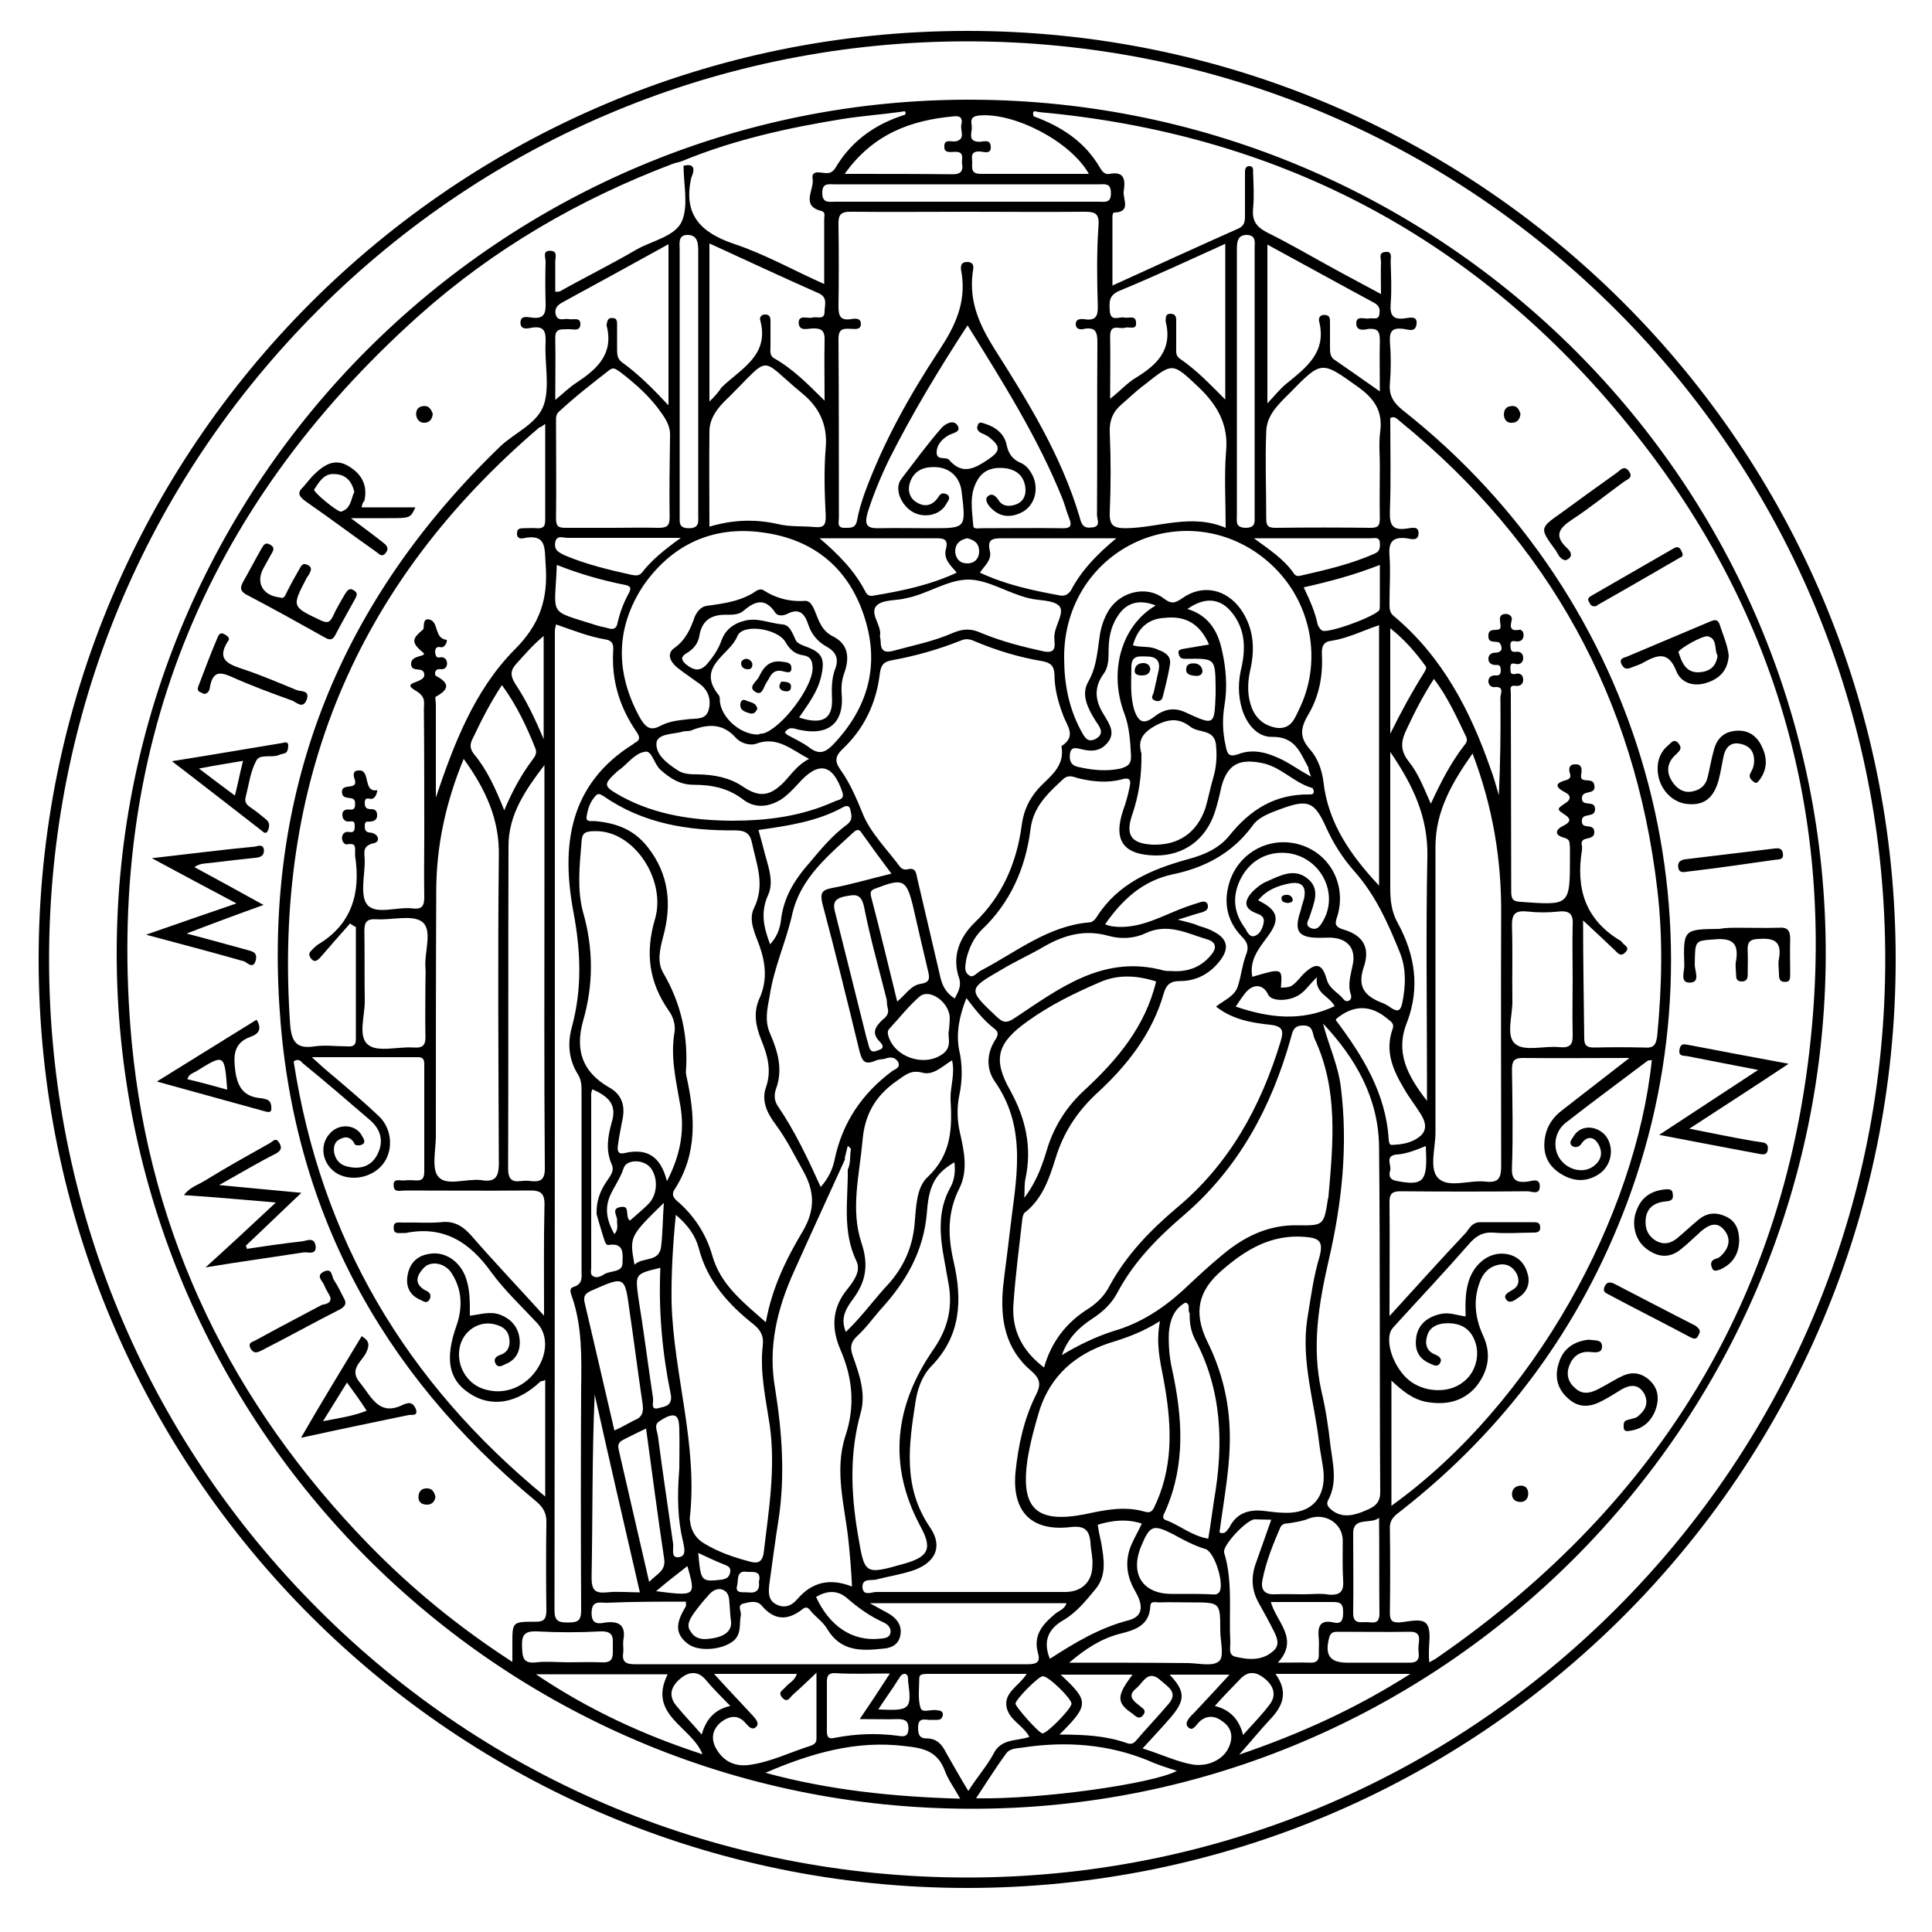 <svg xmlns="http://www.w3.org/2000/svg" viewBox="0 0 500 500"><path d="M250.3 8C117.6 8 10 115.6 10 248.3s107.6 240.3 240.3 240.3S490.6 381 490.6 248.3 383 8 250.3 8zm168 408.3c-44.8 44.8-104.6 69.6-168 69.6-63.4 0-123.2-24.6-168-69.5-44.8-44.8-69.6-104.6-69.6-168.1s24.8-123.2 69.6-168 104.6-69.6 168-69.6c63.5 0 123.2 24.8 168 69.6s69.6 104.6 69.6 168c0 63.4-24.8 123.2-69.6 168z"/><path d="M251.5 25.8c-121.7-.4-221.2 98.8-221.3 220.7-.1 122.1 98.8 221.5 221 221.6 121.6.3 221-99.2 221.3-221 .2-121.7-98.8-220.9-221-221.3zm1.8 4.1c9-.9 23.7 6.6 28.5 15.1h-28c-2.2 0-2.3-1.1-2.2-2.7.1-1.3-.8-3.2 2-3.1 1.1.1 3 .8 2.8-1.3-.1-2-1.9-1.2-3-1.2-3.1-.1-1.8-2.4-1.9-3.8 0-1.1-.8-2.7 1.8-3zm74.4 81.8c.1-4.3 3.2-7.1 6.1-10 8.3-8.5 8.2-8.3 17.6-1.6 4.2 3 6.5 6.2 5.8 11.6-.4 3-.1 5.9-.1 8.9 0 4.6-.1 9 0 13.6 0 1.9-.5 2.4-2.4 2.4-8.2-.1-16.4-.1-24.6 0-1.9 0-2.4-.5-2.4-2.4 0-7.6-.3-15.1 0-22.5zm26.6-26.6c2.3-.1 2.8.7 2.8 3-.1 4.2 0 8.5 0 13.2-4-2.8-7.8-5.5-11.6-8.1-1.3-.8-1.3-2-1.3-3.4v-6.3c0-1.1 0-2-1.5-2-1.2 0-1.5.9-1.3 1.7 2 8.1-3.5 12-8.6 16.2-1.6 1.3-3 3.1-4.8 5V63.3c9.4 5.1 18.6 10.2 27.7 15.1 1.2.7 1.5 1.6 1.3 2.7-.1 1.9-1.6 1.1-2.6 1.3-1.2.3-3.4-.9-3.4 1.3s2.3 1.6 3.3 1.4zm9.7 51.7c-3.6.5-4.4-.9-4.3-4.4.3-8.1.1-16.2.1-24.2 1.2-.7 1.9.4 2.6.9 38.5 31.4 60.7 71.6 66.5 121 1.5 12.5 1.2 25.2 0 37.8-.3 2.6-.9 3.4-3.5 3.2-4.3-.1-8.5-.1-12.8 0-1.6 0-2.6-.3-2.6-2.3-.1-10-.3-19.9-.3-30.6 3.2 3 5.8 5.4 8.3 7.8.8.8 1.5 1.7 2.7.4 1.1-1.2-.1-1.6-.7-2.3-.3-.3-.5-.7-.9-.8-8.8-5.4-11.3-13.3-9.7-23.2 0-.4.1-.8 0-1.2-.7-2.8 3.1-1.1 3.2-3.4.1-2.7-3.1-.7-3.2-2.8-.3-2.7 3.5-.7 3.4-3.4-.1-2.4-3.5-.3-3.4-2.8.1-2.3 3.8-.5 3.2-3.4-.4-2.2-3.9 0-3.4-2.7.3-1.5.1-2.7-1.6-2.6-1.5 0-1.7 1.2-1.3 2.4.3.8 0 1.3-.7 1.6-3.4.9-3.2 1.9-.3 3.4 1.3.7 1.2 1.8-.1 2.6-2.4 1.6-2.4 1.6 0 3.2 1.3.9 1.3 1.7-.4 2.6-2.6 1.2-2.4 2.6 0 3.2 1.7.5 1.3 1.3 1.5 2.4v2.6c0 12.7 0 12.5-12.8 11.6-1.9-.1-2.4-.7-2.4-2.6 0-17.1-.1-34.3-.1-51.4 0-.8-.5-2.2 1.2-1.9 1.1.1 2-.3 2-1.6s-.9-1.8-2-1.5c-1.3.3-1.3-.5-1.3-1.3s-.1-1.7 1.3-1.3c1.1.3 2-.3 2-1.5 0-1.3-.9-1.8-2-1.6-1.3.1-1.2-.7-1.3-1.5-.1-1.1.3-1.5 1.5-1.2 1.1.1 1.9-.4 1.9-1.7 0-.9-.7-1.5-1.2-1.3-2.3.4-2.3-.8-1.9-2.4.3-.9-.4-1.6-1.3-1.7-1.2-.1-1.9.5-1.7 1.7 0 .8.5 2-.3 2.3-1.2.3-2.8-.3-2.7 1.8 0 1.9 1.9 1.1 2.8 1.6.4.3 1.5 2.4-.8 2.6-1.1 0-2 .4-2 1.6 0 1.2.9 1.6 2 1.6 1.1-.1 1.1.5 1.2 1.2 0 .9-.1 1.6-1.3 1.5-1.1-.1-2 .5-1.9 1.7.1.9.9 1.5 1.8 1.3 2.4-.1 1.3 1.8 1.3 2.7.1 8.3 0 16.7-.4 25.3-.7-2.3-1.3-4.7-2.2-7-5.2-14.9-12.4-28.8-24.9-39.3-1.2-.9-1.2-2-1.2-3.4 0-4.2.3-8.2 0-12.4-.3-3.5.9-4.8 4.4-4.4.9.1 3 .9 3.1-1.1.2-2.3-2-1.5-3.1-1.4zm19.8 208.8c-2-4.4-2.6-9-.9-13.6.8-2.4 2.4-4.2 5-4.7 2-.4 3.6.5 4.6 2.3.9 1.9.5 3.4-1.2 4.3-1.2.7-2.3 1.3-1.5 2.4.9 1.3 2.3.1 3.2-.5 2.3-1.5 3.1-3.8 2.3-6.3-.8-2.8-2.7-4.6-5.7-5-3.8-.5-7.5 2-9.2 6.2-1.2 3.1-1.2 6.3-1.1 10-2.2-.3-4.2-1.1-6.2-.7-3.5.7-6.1 2.6-6.6 6.2-.4 3 .5 5.3 3.4 6.6.9.4 2 1.1 2.7.1.8-1.2-.1-1.9-1.3-2.4-2-.8-2.6-2.6-2-4.6.5-2.2 2.3-3.2 4.4-3.4 3.5-.3 6.5.8 7.9 4.3 1.6 3.8.3 8.6-3.1 11-3.5 2.7-9.2 2.6-13.2-.1-4-2.8-6.7-9.2-5.5-12.9.3-.9 1.1-1.6 1.7-2.3 6.3-6.9 12.7-13.7 18.8-20.7 1.8-2 3.5-3 6.2-2.8 3.4.3 6.9 0 10.2 0 1.1 0 2-.1 1.9-1.5-.1-1.2-.9-1.2-1.9-1.2h-13.6c-1.9 0-2.7 1.3-3.6 2.6-6.5 6.9-12.8 13.9-19.9 21.7 0-10.6.1-20.2 0-29.6 0-2.4 1.1-2.7 3-2.7 10.9.1 21.8.1 32.7 0 1.1 0 3.2 1.1 3.2-1.3 0-2.3-2.2-1.3-3.2-1.2-3.2.4-4.2-.7-4-3.9.3-8.3.1-16.7 0-25 0-2 .3-3.1 2.7-3.1 8.9.1 17.8 0 27.7 0-6.2 4.8-11.6 9-17 13.2-3 2.2-4.7 4.8-5 8.5-.3 3.8 1.3 6.6 4.6 8.5 3.1 1.8 6.2 1.9 9.3 0 3.5-2.2 4.3-6.9 2-10-2.3-2.8-6.5-3-8.3 0-.4.7-1.5 1.7-.4 2.6.7.4 1.6.4 2.3-.5 1.3-2 3.1-2.2 4.4-.1 1.3 2.2.9 4.3-1.3 5.9-2.6 1.8-6.3.9-8.3-1.6-2.3-2.8-1.9-7.4 1.3-9.8 6.9-5.4 14-10.6 21-15.9.3-.3.8-.1 1.2-.3-4.2 40.3-30.3 88.7-67.4 115.4v-32.4c2.8 2.6 5.4 4.8 9 5.5 5 .9 9.4 0 12.8-3.8 3.4-4.2 4.1-8.7 1.9-13.4zm-26.8 72c0 3-1.9 2.2-3.4 2.2-1.6 0-3.4.5-3.4-2.3.1-6.9 0-13.9 0-20.7 0-4.4 4.6-2.2 6.7-4 .1 8.3 0 16.6.1 24.8zm-4.5-26.3c-2.8 1.1-5.8 1.5-8.3-.9-.8-.7-.9-1.5-.4-2.3 2.4-4.6 1.1-9.4.5-14.1-.5-4.6-1.2-9.3-2.3-13.9-2.6-11.6-.7-22.8 1.9-34.1 3.4-14.7 5-29.6 3.1-44.7-.7-5.7-3.2-10.9-4.6-16.4 8.5 9 14.4 19.4 14.5 32 .3 29.8.1 59.5.3 89.3 0 3.4-2.3 4.1-4.7 5.1zm-11.2 32.8c.1 1.2 0 2.6 0 3.8.1 1.5-.3 2.4-2 2.4-2.7-.1-5.3 0-8.6 0 5.7-6.2-.4-10.5-1.8-15.7h16.3c1.9 0 2.4.7 2.4 2.6 0 1.9-.3 3.2-2.4 2.7-3.9-.9-4.2 1.4-3.9 4.2zm-22.9.5c-.4-7.5.7-15.3-1.6-22.8-.5-1.8 5.8-8.5 7.9-8.6 1.1 0 2.4.1 4.3.1-1.5 4.2-2.7 7.7-4 11.3-1.3 3.6-1.1 7.1.9 10.5 1.3 2.3 2.6 4.7 3.8 7.1.8 1.6 1.6 3.5-.1 5-2.8 2.6-6.3 2.4-9.7 1.6-2.2-.4-1.4-2.5-1.5-4.2zm-91.1 17.8c2-3.1 3.8-5.5 5.4-8.1.4-.7.9-1.2 1.6-1.1.8.3.7 1.1.7 1.8 1 7.4.6 7.8-7.7 7.4zm7.8 4.9c0 2.2-1.2 2.2-2.8 1.9-5.4-.7-10.8-.5-16 .5-1.7.4-2.3.1-2.3-1.6v-12.8c0-1.5.3-2.3 2-2.3 4.6.3 9 .1 14.3.1-2.7 4.2-5 7.7-7.8 11.8 3.8 0 6.9.1 10.1 0 1.7.1 2.5.5 2.5 2.4zm-70.7-16.6c-2.4 0-3.5-.5-3.1-3.1.1-.9-.1-2 0-3 .7-3.6-.7-5.2-4.6-4.7-1.6.3-3.6.7-3.6-2.4 0-3.4 2-2.7 3.9-2.7 6.7-.3 13.6-.3 20.5-.3 0 .7.1 1.1 0 1.2-2 3.4-3.5 6.7.5 9.7 2.8 2.2 9.2 1.6 12-.9 1.9-1.8 1.3-4.2 1.7-6.3.3-1.1-1.1-2.8.7-3.2 1.5-.4 3.5-.9 4.7.5 3.2 3.8 6.6 4 10.4 1.1.9-.8 1.5-.8 2.3.3 1.3 1.6 3.2 2.8 4.3 4.7 3.4 5.7 8.6 5.7 14.1 5.1 2-.1 4-.7 4.7-3 .7-2.6-.4-4.4-2.4-5.8-1.5-.9-3.1-1.7-5.4-3H276c-.5 1.7-2.2 2-3.2 3-3.1 2.6-5.4 5.4-4.2 9.8.7 2.3-.1 3-2.6 3H164.4zm-16.3-94.9c2.6 7.7 2.4 15.6 2.3 23.6-.1 19.1-.1 38.2 0 57.3 0 2.8-.9 3.2-3.4 3.2-2.4 0-3.5-.3-3.5-3.2.1-84.5.1-168.9.1-253.5 0-.3.1-.7.3-1.6 4.6 1.6 8.6 3.2 12.9 3.9 1.6.3 2 1.2 1.9 2.7-.5 7.8 1.6 14.8 6.1 21.3.8 1.2.9 2-.4 2.7-.1 0-.3.1-.4.3-16.8 10.4-18.8 26.4-15.6 43.5 1.9 10.1 2.3 19.8-.4 29.8-1.2 4.3-.8 8.5 1.6 12.3.9 1.5.9 3 .9 4.4v46.3c0 1.6.4 3.4-1.9 4.2-1.6.4-.8 1.8-.5 2.8zm-.8-253.2c-1.2-.3-3 .8-3.5-1.3-.4-2 1.1-2.7 2.4-3.4 8.8-4.8 17.6-9.6 26.8-14.7v41.7c-4-4.3-7.8-8.1-12.1-11.2-1.2-.9-1.2-2.2-1.2-3.4V84c0-.8 0-1.7-1.2-1.7-1.2-.1-1.3.7-1.5 1.6v.4c1.9 7.4-2.6 11.3-7.9 14.8-1.7 1.1-3.2 2.6-5.4 4.4 0-5.9.1-10.9 0-15.9-.1-2.8 1.6-2.3 3.4-2.4 1.1-.1 3 .7 3.1-1.2.1-2-1.8-1.2-2.9-1.4zm26 51.3c0 2.4-.9 2.7-3 2.7-4-.1-7.9 0-11.8 0h-12.2c-1.9 0-2.4-.5-2.4-2.4.1-8.5 0-17 0-25.4 0-.8 0-1.6.8-2.3 4.2-3.9 8.6-7.3 13.1-10.8 1.1-.8 1.7 0 2.6.5 4.2 3.2 8.1 6.7 11 11 1.2 1.7 2.2 3.6 2 5.9-.1 6.9-.2 13.9-.1 20.8zm-29.6 6.4c.4-1.9 2-1.1 3.2-1.1h29.3c-4.3 3.1-7.5 5.7-10 8.9-.7.9-1.5.9-2.6.7-5.9-1.3-11.8-2.7-17.5-5.1-1.3-.7-2.8-1.2-2.4-3.4zm34.6-3.6c-2.7 0-2.4-1.5-2.4-3.2V64.7c0-1.6-.5-3.9 2-3.9 2.6 0 2.8 2 2.8 4.2v68.4c0 1.5.4 3.3-2.4 3.3zm32-51.7c2.4-.1 3.2.7 3.1 3.1-.1 4.8 0 9.8 0 15.6-4.4-4.4-8.3-8.3-13.1-11-1.2-.7-.9-2-.9-3.1v-6.7c0-.9-.4-1.6-1.5-1.5-.9 0-1.3.8-1.2 1.3 2.6 9.3-5 12.7-10 17.6-.7 1.1-1.6 2.2-3.1 3.6V63c9.6 4.4 19 8.8 28.3 12.9 2.4 1.1 1.5 3.1 1.5 4.7 0 2.4-2 1.2-3.2 1.6-1.2.3-3.4-.8-3.5 1.2 0 2.5 2.3 1.6 3.6 1.6zm-21.8 17.9c11.4-11.3 7.7-10.5 19.1-1.1 4.4 3.6 6.6 8.1 6.1 14s-.3 11.8 0 17.8c0 2.3-.5 3-2.8 2.8-3.2-.3-6.5 0-9.7-.8-5.8-1.3-11.6-1.1-17.6.7 0-8.5-.1-16.4 0-24.4-.1-3.7 2.3-6.6 4.9-9zm95.6-23.8c.1 2.7-.5 4-3.5 3.5-.9-.1-2.2-.1-2.2 1.3 0 1.3 1.2 1.5 2.2 1.2 3-.5 3.4.9 3.4 3.5-.1 14.9 0 29.8-.1 44.7 0 1.1 1.1 3-1.3 3.2-2.2.3-2.7-.7-3.2-2.7-4.7-15.8-13.2-29.6-21.9-43.3-3.9-6.2-6.7-12.2-5.8-19.7.1-1.1.8-2.8-1.2-3-2.4-.1-1.8 1.9-1.6 3.1 1.1 7.5-1.7 13.5-5.8 19.7-7.7 11.7-14.5 23.8-19.4 37.2-.8 2.3-1.5 4.6-1.9 6.9-.4 2-1.6 1.9-3.1 1.9-2.2.1-1.6-1.5-1.6-2.6 0-15.5 0-30.8-.1-46.3 0-2.6 1.2-2.7 3.1-2.6 1.1 0 2.6.4 2.7-1.2 0-1.7-1.5-1.5-2.6-1.3-2.8.4-3.2-.9-3.2-3.4.1-7 .1-13.9 0-20.9-.1-2.7.5-3.6 3.5-3.5 10.1.1 20.2 0 30.4 0 10 0 19.8.1 29.8 0 2.6 0 3.8.4 3.6 3.4-.5 7-.4 13.9-.2 20.9zm1.6 105.9c-2.3-3.6-2.7-7-.1-10.6 1.2-1.6 1.3-3.6 1.3-5.7 0-3.1.4-6.2 2.2-9 2.3-3.8 5.7-4.7 10-3-8.8 5.1-12.3 17-8.1 28 1.3 3.5 1.5 7.1 1.7 10.8.1 2.2-.7 2.8-2.7 3.4-3.8.8-7.3.4-10.9-.4-2-.4-2.4-1.7-2.2-3.4.3-2 1.6-1.5 3-1.2 2.7.7 5.1.5 6.9-1.9 1.9-2.5.2-4.8-1.1-7zm35.8-1.3c1.2 3.8 4 7.1 7.7 7 6.1-.1 7.3 4.2 9.4 7.9 0 .4.1.8.7 2.4-3.1-1.7-5-3.1-7.1-4.2-3.8-1.9-7.7-3.2-11.8-1.6-2.3.8-2.8 0-3.2-2.2-.8-3.5-.9-6.9-.3-10.5.8-4.7.4-9.7-.7-14.4-1.1-5-3.6-8.9-8.9-10.5 5-3.5 9.2-2.7 12.3 2 2.6 3.9 2.7 8.2 1.8 12.7-1 3.8-1.1 7.6.1 11.4zm20.6-14.3c-.1-2.3.5-3.4 2.7-3.6 4.2-.7 7.9-2.6 12.1-4v67.4c-7.4-7.9-13.2-16.2-14.4-26.9-.4-3.1-1.5-6.2-3.6-8.5-2.7-3.1-2.3-5.5-.3-8.9 2.8-4.7 3.8-10.1 3.5-15.5zm-1.1-7.8c-.7-3.4-2-6.2-3.6-9.6 6.7-1.5 13.1-3.2 19.7-5.8v10c0 .5 0 1.2-.1 1.6-.7 1.6-13.2 6.2-14.8 5.4-.6-.3-1-1.1-1.2-1.6zM295.4 195c-.9-3.1-.1-5.2 3.8-7.3 3.5-1.8 6.1-1.8 8.9.4 2.2 1.7 6.2.5 6.6 4.7.3 3 .1 5.9-.8 8.8-.7 2.4-1.2 5-1.9 7.4-2.2 6.6-7.1 9.8-13.7 9.6-5.5-.3-7.1-2.4-5.3-7.7 1.7-5 2.5-10 2.4-15.9zm17.5-28.2c-2.2.4-4.3.7-6.5 1.1-.8.1-1.8.3-1.3 1.5.3 1.1.9 1.1 2 1.1 7.4-.1 7.4-.1 7.5 7.4v1.7c-.3 8.2-.3 8.2-7.7 4.8-3.1-1.5-5.8-.8-8.2 1.1-2.6 2-4 1.5-5.1-1.6-1.2-3.8-.8-7.5-.8-11.3 0-3.2 2.2-2.7 4-2.7 2.2 0 3.5.9 3.1 3.4-.4 1.9-.9 3.9-1.3 5.8-.1.7-1.1 1.6.3 2.2.9.4 1.8 0 2-.9.7-2.8 1.5-5.8 1.9-8.6.3-1.9-1.2-3-3-3.6-2.3-1.2-4.4-.5-6.6-1.2 1.2-4.4 3.9-6.9 8.3-7.1 5.5-.6 9.1 1.7 11.4 6.9zM279 201.4c3.8.9 7.5 1.3 11.3.3 2.4-.7 2.4.5 2 2.2-.4 1.9-.9 3.8-1.6 5.7-2.7 7.9 0 11.7 8.5 11.8 7.1 0 12.8-4 15.2-11.2.7-2.2 1.2-4.3 1.7-6.6 1.5-5.5 4.3-7.3 10.1-6.2 5.1.8 8.5 5.1 13.3 6.5.3 0 .5.7.5.9 0 .8-.5.8-1.2.8-8.8-.1-15.2 3.9-20.6 10.6-2.7 3.4-6.7 5.1-10.9 6.2-9.3 2.6-17.9 6.2-23.4 14.8-.4.7-1.2 1.5-1.9 1.5-10.8.9-19 7.7-28 12.4-1.1.5-2.2 2.2-3.2 1.3-1.5-.9-.9-2.8-.7-4.3.7-2.8 1.9-5.4 3.9-7.4 7.5-7.1 11.4-16 12.7-26.1.7-5.9 4.6-9.4 8.6-13.1 1.2-1 2.5-.5 3.7-.1zm-17.5 80.9c-4.7-8.2-3.4-12.4 4.3-17.9 5.8-4.2 12.1-7.3 18.6-10.1 4.8-2.2 9.8-1.9 14.8-.3-2.8 11.7-10.1 20.3-18.4 28-4.6 4.2-7.7 9-9.6 14.7-1.3 4.3-2.6 8.6-6.1 13.3.1-2.4 0-3.8.3-5 1.7-8 .1-15.4-3.9-22.7zm5.5 72.6c2 1.8 2.6 3.2 1.1 6.1-3.1 6.2-4.6 13.1-5.3 20.1-.9 10.2 4.2 15.3 14.3 14.1 3.5-.4 4.8.7 5.1 3.9.1 2.2.7 4.2.5 6.3-.1 4-2.8 6.6-7 6.6h-48.9c-1.2 0-3.5 1.2-3.6-1.3 0-2.3 2.2-1.6 3.5-1.9 3.1-.8 6.3-1.3 9.4-2.3 5.8-1.9 8.1-6.1 4.6-11.2-7.1-10.4-5.5-21.3-3.8-32.3.5-3.4 1.6-6.7 4-9.3 7.8-7.9 8.2-17.2 5.9-27.2-1.5-6.5-1.7-12.7 1.5-19 2.3-4.6 1.2-9.7.1-14.5-.7-3.2-.8-6.5-.1-9.7.8-3.9.8-7.8-.1-11.7-.8-4.4.1-8.7 1.9-13.3 2.3 3 4.4 5.7 7.1 7.8 1.1.8 1.3 1.5.5 2.8-2.3 3.5-2.6 7.5-.3 10.9 8.8 12.5 5.4 26 3.9 39.3-.5 4.6-1.2 9.3-1.7 13.9-.8 8.4.5 16.1 7.4 21.9zm82.6-97.5c.5 1.6-1.2 2.2-1.9 1.2-1.3-1.7-3.6-2.6-4.3-5-1.2-4.3-2.8-4.7-6.1-1.5-3 3.4-3 3.4-5.8 3.5.4-5.1.4-5.1-7.4-2.8-.8-4.2 1.5-7.1 3.8-10.2 3.5-4.6 3-7-2.3-9.6 2.2-2.7 5.1-3.8 8.3-4.4 3.1-.5 4.2.9 3.6 3.9-.3 1.1-.7 2.2-.9 3.2-1.9 5.5-.5 7.1 5.4 7 .9 0 2-.1 3 0 4 .4 5.9 3 5.1 6.9-.5 2.6-1.4 5.2-.5 7.8zm-7.1-19.2c-.7 1.2-1.5 2.7-3.2 2-1.9-.8-.5-2.2-.3-3.2 1.1-3.4 2.8-7-.7-9.7-3.4-2.7-7-.7-10.4.8-1.3.5-2.7 1.6-3.8 2.7-2 2.2-2.4 4.2.9 5.5 1.3.5 2.4.9 2 2.7-.3 1.3-.9 2.6-2 3.1-1.5.8-2.2-.9-2.8-1.9-2.8-3.8-3.4-7.9-1.3-12.4 2.2-4.6 6.2-7.1 10.9-7.1 9.1 0 15 9.7 10.7 17.5zm-14.3 19.2c.9 2 6.2 1.8 8.8-.5 1.1-.9 2-2.2 3.8-4-.5 4.3 3.2 4.8 4.6 7.5-8.5 4-16.8 3.1-25.6.1.9-1.3 1.6-2.4 2.4-3.4 2-2.6 4.7-2.5 6 .3zm5.8 11.5c.5-1.9.7-3.5 3.2-3.5 2.7-.1 2.4 2 3 3.4 6.2 13.2 4.8 27.1 3.6 40.9 0 .1 0 .3-.1.4-1.1 7.1-1.1 7.1-8.1 7-7.5-.1-13.7 3-19.3 7.7-3.4 2.8-6.6 5.8-9.8 8.8-5.4 5-11.4 8.9-18.4 10.9-4.6 1.5-9 3.6-13.3 6.2 1.5-4.2 4.2-7 7.7-9.3 2.8-1.8 5.2-4 6.7-6.9 4.3-8.1 10.6-14.4 17.4-20.2 14.1-12.2 22.4-27.8 27.4-45.4zm-49 130.4c-.3-1.5-.7-3-.9-4.7 3.6-1.1 7.4-1.6 11.4-.3-.9 2-2 3.8-2.8 5.7-1.6 4-1.2 7.9 1.1 11.8 1.6 2.8 2.7 6.3-1.6 7.5-7.5 1.9-14 5.8-20.5 10-1.9-4.7-.3-7.8 3.5-10 3.4-2 5.8-5 8.2-7.9 3.1-3.6 2.3-7.9 1.6-12.1zm10.4.7c2.2-5.3 3.1-5.5 8.1-3 2.7 1.5 5.5 3 8.5 3.9 2.4.8 5 9.3 3.5 11.2-.7.8-1.6.5-2.3.5-2.4-.1-4.7-.1-7-.1h-3c-7.5 0-10.9-5.2-7.8-12.5zm18.8-11.8c-.5 3.2-.9 6.5-1.5 10-4.3-.7-7.4-3.5-11-4.8-1.3-.5-.4-1.6 0-2.6 5.2-12 4.3-24.2 1.6-36.6-.7-3.1-.9-6.1-.8-9.3.3-3.2 1.2-6.1 4.3-7.8 1.5.5.4 2 1.1 2.8-.1 2.3.3 4.6 1.3 6.6 7.1 13.3 7.5 27.3 5 41.7zM287 347.6c4.3-1.3 8.6-2.8 13.2-5.7-1.1 5.7 0 10.2.9 14.9 2 10.8 2.8 21.5-1.8 32-.7 1.3-.9 3.1-3.1 2.4-5.3-1.5-10.4-.4-15.5.7-12.5 2.4-16.6-1.5-14.8-14.1.7-4.4 1.9-8.8 3.2-13.1 3-8.9 9.3-14.2 17.9-17.1zm-93.5 64.5c-1.3-.1-3.4.4-2.7-1.9.3-1.3-.3-3.9 2.6-3.4 1.3.1 3.8-.5 3 2.6.3 2.2-.8 3-2.9 2.7zm.8-7.9c-4.2-1.1-8.1-2.4-11.8-4.6-2.2-1.2-3.6-3.2-3.9-5.8 0-.3-.1-.5-.1-.8 2.2-19-4.2-37.3-4.7-56-.1-7.1.3-14.5 1.1-22.6 3.2 2.7 5.1 5.5 5.9 8.5 2.2 8.6 7.7 14.7 14.3 19.9 1.8 1.5 2.6 3 2.3 5.4-.8 7 .8 13.9 1.8 20.6 1.6 11.3-.3 22.3-1.6 33.4-.5 2.2-1.6 2.4-3.3 2zm-34.2-29.1c-.4-1.9.7-2.2 1.8-2.8 1.6-.8 3.2-1.6 5.3-2.6 1.6 11.6 3 22.6 4.7 33.8.4 3.1-1.9 3.8-3.9 5.9-2.8-12-5.3-23.1-7.9-34.3zm5.5 37c-3.1 0-5.8-.3-8.5 0-3.1.3-4-.5-4-3.9.3-15.8.1-31.4.8-47.3 3.8 17 7.7 33.9 11.7 51.2zm-7.3-110.8c.8 1.8-.4 3-1.2 4.3-1.9 2.7-2.8 5.4-2.7 8.6.5 2 1.2 4 1.8 6.1.3.8.5 2 1.3 1.9 4.3-.7 3.6 2.7 3.6 4.7 0 2.4-3 1.9-4.6 2.8-.8.5-1.8 1.1-2.8.7-1.1-.5-.7-1.5-.7-2.2v-45c0-.4.1-.8.3-1.3 4 1.8 6.5 3.8 5 8.6-1 3.6-1.6 7.2 0 10.8zm2.2 11.1c-2.4.4-.7 2.3-.8 3.4-.1 1.1.5 2.2-.7 3.6-1.9-3.4-2.6-6.5-1.1-10 1.1-2.4 2.7-4.6 3.5-7.1.8-2.4 5.4-2.3 7.1.1 1.9 2.7 1.6 6.9-.7 9.2-1.5 1.5-3.1 2.8-4.8 4.3-1.4-1.2.3-4.1-2.5-3.5zm11.3-1.1c-.3 4.4-.3 7.9-.7 11.3-.5 4.2-4.7 2.6-6.9 4.7-1.3-7.3-1.3-7.3 7.6-16zm-.9 16.8c-.5 11.2.5 22.1 2.7 32.8.5 3-1.6 3.1-3.1 3.5-2.3.7-1.3-1.6-1.5-2.6-1.3-8.6-2.4-17.4-3.8-26-.8-6.1-.9-6.1 5.7-7.7zm5.9 71c.3 1.5.9 3.6-1.1 3.9-2.2.3-1.3-2.2-1.5-3.5-1.3-9.2-2.7-18.4-3.9-27.6-.1-1.3-1.1-3 .1-3.9 1.1-.8 2.6-1.7 3.8-1.7 1.6.1 1.5 2.2 1.6 3.4.1 4.2 0 8.2 0 10.4-.6 7.5-.4 13.3 1 19zm1.1 6.2c2.2 7.8 2.2 7.8-8.1 6.5 2.8-2.4 5.4-4.4 8.1-6.5zm1.6 12.3c1.2-1.7 2.6-3.4 3.9-4.8.9-1.1 2.3-2 3.8-1.3s1.5 2.2 1.6 3.6c.1.9.1 1.9.3 3.9.7 3.2-1.8 4.7-5.5 5.1-2 .3-3.8-.1-4.8-1.8-1.3-1.6-.3-3.2.7-4.7zm1.2-15.7c2.4 1.1 4.6 2.2 7 3.1.9.4 1.6.8 1.2 2.2-.4 1.1-.8 1.3-2 1.6-5.5.6-5.5.6-6.2-6.9zm-3.1-123.6c0-.3-.1-.5-.1-.8.7-9.2-1.2-17.8-5.9-25.8-1.6-2.8-.8-6.1 0-9.2 2.3-8.3 1.6-16.2-4-23.3-3.6-4.6-8.2-6.2-13.6-6.7-.8-.1-2.4.4-2.2-1.1.3-2 .9-3.9 2.3-5.4.8-.9 1.3-.4 2.2.1 10.2 7.1 21.9 8.9 33.9 8.8 2.6 0 3.9.7 4.4 3.2 1.2 5.7 3.5 10.9.5 17-1.5 3.1.4 6.7 1.5 9.8 1.6 4.6 2 9-.1 13.6-1.6 3.6-.9 7.1.5 10.6 1.6 3.9 2.8 7.9 1.2 12.4-1.2 3.5.4 6.7 2.6 9.6 2.8 3.8 4.8 7.9 7.1 12 3 5.4 3 10 0 15.3-4.2 7-8.1 14.7-9.7 23.8-6.1-5.4-11.8-9.8-13.9-17.4-1.5-5.2-4.4-9.8-8.5-13.5-1.1-.9-2.3-1.9-1.2-3.5 6-9.3 5.3-19.3 3-29.5zm37.7-98c.4 5.7-2.3 7.4-8.5 5.4 2.3-3.4 4.8-6.6 5.7-10.6 1.1-4.7.3-6.3-4.3-7.9-.9-.4-1.9-.7-2.3-1.6-.8-1.7-1.5-3.9-3.4-4-3.4-.3-6.6-1.9-10-.9-2.7.7-4.8 2.3-5.8 5.1-.8 2.2-2 4-3.5 5.8-1.9 2.3-3.6 2-5.7.3-1.3-1.2-1.3-1.9.1-2.8 1.9-1.1 3.1-2.6 3.4-4.6.7-4.2 3.4-5.5 7.1-5.4 1.5 0 3.2 0 4.4-1.1 2.8-2.4 5.5-3.4 8.1.5.7 1.1 2.2.8 3.1.4 3.2-1.7 4.6 0 5.5 2.8.8 2.4 2.4 4.4 4.8 5.7 2.7 1.5 3.1 3.5 2 6.1-.7 2.1-.8 4.4-.7 6.8zm-24.5-15.6c1.3-3.5 10.6-2 12.5 1.5 1.1 1.9 2.4 3.1 4.6 3.4 2 .3 2.4 1.6 2.4 3.4-.1 5-7.9 15.3-12.7 16.8-.7.1-1.2.1-1.3.3-4.6.1-9.6-4.3-10-8.6 0-.5 0-1.3-.3-1.6-6-7.4 2.9-10.4 4.8-15.2zm-.4 26.2c1.3 1.5 3.8 2.2 5.5 1.5 5.4-1.9 9 1.7 13.5 4-3 1.5-4.6 4-6.6 6.1-3.6 3.6-6.3 3.9-10.5 1.1-3.5-2.4-7.5-3.1-11.6-3.2-1.9 0-3.8 0-5.4-1.1-2.6-1.7-5.7-4-5.4-7.1.3-2.3 4.2-2.2 6.6-2.8.7-.3 1.5-.1 2.2-.3 4.3-1.7 8.2-2.1 11.7 1.8zm-19.5 8.3c2.6 2.3 5.1 3.9 8.6 3.9 4.6 0 8.9.8 12.8 3.8 3.1 2.4 6.7 2 10-.1 1.6-1.1 3-2.6 4.3-4 5.2-5.9 8.9-5.2 11.4 2.2.7 2-1.2 2-2 2.4-8.6 3.9-17.5 5-26.7 5-10-.1-19.7-1.5-28.5-6.3-4.8-2.7-4.8-3-.9-6.6.3-.1.4-.4.7-.5 2-1.6 3.8-4 6.1-4.4 2-.7 2.4 2.9 4.2 4.6zm73.5 127c.4 2.3.8 4.4 1.2 6.7.9 6.1-.5 11.2-4 16.3-10 14.4-12 29.8-3.4 45.8 3.1 5.7 2.2 7.8-3.9 9.6-10.9 3.1-10.5 3-12.4-8.2-1.7-10.4-2-20.5.8-30.6 1.5-5.1-.3-10.1-2-14.9-.8-2.3-.5-3.6 1.2-5.2 2.2-2 3.9-4.4 5.9-6.7 6.7-7.3 11.3-15.2 12.1-25.4.5-7.5 2.7-10.2 7.1-12.8.3 2.4 0 4.7-1.1 6.6-3.3 6-2.7 12.4-1.5 18.8zm-4.3-21.6c-3 2.7-3 7.9-3.4 12.1-.5 5.9-2.7 10.9-6.5 15.3-3.8 4-7 8.6-11.3 12.7-1.5-3.6.1-6.1 1.7-8.3 3.5-4.6 4.3-9 2.3-14.9-2.8-8.5-.5-17.4.3-26.1.5-6.7 3.2-11.7 8.8-15.6 2.2-1.5 3.6-3 6.7-2.2 2.8.8 5.1-1.6 7.7-3.2.8 3.6-.5 6.9-.4 10 .4 7.4.4 14.2-5.9 20.2zm5.5-38c-.5 1.6.9 4-1.3 5.9-4.7 3.9-13.1 1.2-14.5-4.8-.1-.7 0-1.1.4-1.5 2.6-2.8 5-5.9 7.8-8.3 2.6-2.2 7.7 1.5 7.8 5.5 0 .8-.1 1.9-.2 3.2zm-17.9 3c.5.5 1.3 1.5.1 2-.9.3-2.2 1.2-2.8-.4-.3-.8-.4-1.6-.7-2.4-2.7-10.8-5.4-21.7-8.1-32.4-.7-2.4-.5-3.8 2.4-4.4 2.6-.5 4.2-.9 5 2.6 1.6 8.2 3.9 16.2 5.9 24.2 0 .7.1 1.6.3 2.4.3 1.3-.7 2.2-1.5 2.8-1.7 1.7-2.9 3.3-.6 5.6zm10.7-15c-2.6.3-3.9 2.7-6.2 4.6-2.3-9.3-4.4-18.2-6.7-26.9-.3-1.2-.4-1.9 1.2-2.4 7-2.7 7.9-2.3 9.6 4.7 1.3 5.7 2.6 11.3 3.9 16.8.4 1.7.5 2.8-1.8 3.2zm-23-24.8c-2.6.5-3.2 1.2-2.6 3.9 3.4 12.8 6.5 25.4 9.6 38.2.7 2.7 1.3 3.8 4.2 2.6.8-.4 1.7-.3 2.4-.5 1.3-.5 2.6-.5 3.4.8.8 1.5-.8 1.9-1.5 2.4-7.8 5.8-12.9 13.3-14.9 22.9-.5 2.4-1.5 4.7-3.6 7.1-3.4-7.5-6.7-14.5-11.2-21.1-.8-1.2-.9-2.8-.4-4.2 1.9-5.1.5-9.8-1.5-14.4-1.5-3.4-.7-6.5-.1-9.8 1.1-7.4 4.3-14.1 5.9-21.4 2.2-9.2 9.3-14.9 15.9-21 1.5-1.3 1.9.3 2.6 1.1 2.2 3.1 4.4 6.1 7.1 9.7-5.4 1.3-10.4 2.8-15.3 3.7zm3.8-16.4c-3.8 2.8-6.7 6.3-9.8 10-3.8 4.3-6.7 9-7.3 14.9-.3 2-.9 4-2.8 6.1-1.6-4.3-2.6-8.2-.5-12.8 1.7-3.8-.3-8.1-1.2-12-.4-1.5-.8-3-1.3-4.8 7.7-1.1 15.2-2.2 21.9-5.9.7-.4 1.5-.5 1.8.4.3 1.4.9 2.8-.8 4.1zM199.1 410c.8-5.7 1.5-11.2 2.4-16.8 1.7-11.3.9-22.6-.9-33.8-1.9-10.8.5-20.7 5-30.6 4.3-9.6 8.7-19.1 13.1-28.8 0-.1 0-.1-.1-.2.3-1.1.5-2.2.8-3.2h.1l.7.7v.2c-.3 1.6 0 3.5-.8 5.2.1 7.9-1.5 16 2.3 23.8 1.1 2.4-.7 5-2.3 7-4 4.8-4.4 10-1.9 15.8 3.1 7.1 3.9 14.5 1.3 22.3-3 9.2-.1 18.3.8 27.3.4 3.8.7 7.5.9 11.7-5.8-2.3-10.4-1.1-14.1 3.2-1.5 1.8-3.5 2.6-5.7 1.3-2-1.1-1.8-3.3-1.6-5.1zm20 3.5c3 2.6 5.9 4.7 9.4 6.3 1.2.5 2.3 1.5 1.9 3-.4 1.2-1.8 1.2-2.8 1.3-7 .7-12.9-3.2-16.4-10.8 2.6-1.6 5.4-1.9 7.9.2zm43.6-150.1c-2.2 1.5-3.1 1.3-4.8-.3-7.4-7-7.5-7.1 1.2-12.1 3.6-2.2 7.5-3.9 11.2-6.1 5.3-3 10.5-4.4 16.6-2.7 3.2.9 6.7.7 9.6-.7 5.8-2.7 10.8.1 15.9 1.6 2.4.7 2.6 2.3.9 4.2-2.7 3.2-6.2 4.3-10.2 4-.5 0-1.2 0-1.8-.1-15.6-4.3-27 4.5-38.6 12.2zm12-70.3c1.1 6.2-4.4 8.5-7.1 12.4-1.8 2.4-2.8 5.1-3.2 8.2-1.3 9.6-5 18.2-12.1 25-4 3.9-6.1 8.9-4 14.7.5 2-.4 3.4-1.2 5-2.6-1.6-3.4-3.8-3.9-6.2-1.9-8.3-3.9-16.6-5.8-24.8-.3-1.5-.4-3-2.6-2.4-.7.1-1.3 0-1.9-.7-3.4-4.6-7.7-8.8-9.7-13.9-1.6-3.9-3.2-7.7-5.7-11.2-1.3-1.9-1.6-3.2.4-5.2 5.7-5.3 8.9-12 9.8-19.7.3-2 .8-3 3-3.4 6.1-1.1 12.1-2.8 17.9-5.1 1.5-.7 2.7-.3 4 .3 5.5 2.3 11.2 4 17.1 5 2.2.4 3.1 1.2 3.2 3.5 0 3.5.9 7 2.2 10.4.9 2.7 3.7 5.5-.4 8.1zm-18.1-61.5c2.4 2.4 5.3 2.4 8.2.8 3-1.8 4-5.7 2.6-9-.7-1.5-1.6-2.8-3-3.5-2.3-.9-3.4-2.4-3.9-4.8-.5-2.7-2.8-4.6-5.5-5.4-.8-.3-1.8-.7-2 .5-.3.7 0 1.3.8 1.8.9.4 1.9.8 2.6 1.5 2.8 2.3 2.2 3.5-.8 5.5-3.6 2.4-6.6 3.9-10 0-.8-.9-3.2.3-3.2-1.9 0-1.9 1.3-3.4 3-4.4 1.1-.7 3.5-.8 2.4-2.6-1.1-1.7-3.2-.3-4 .5-3.8 4.3-7.1 8.9-10.5 13.3-2.2 2.8.3 7.5 3.5 8.9 3 1.3 6.7.3 8.1-2.4.4-.7 1.2-1.5.4-2.3-.7-.5-1.7-.7-2.3.3-1.5 2.4-3.5 3-5.8 1.6-1.8-1.1-2.3-3-1.8-4.8.8-2.8 2.8-4.2 5.7-4.3 4.3-.3 7.4 2.3 7.8 6.6 1.1 9.2 1.1 9.2-7.8 9.2-4.6 0-9-.1-13.6 0-3.2.1-3.8-.9-3-3.9 1.5-4.8 3.5-9.6 5.7-14.1 5.9-11.7 12.7-23 20.2-34.5 9.2 14.8 18.2 29.1 24.5 44.7.7 1.7 1.1 3.5 1.8 5.2.9 2.2.1 2.7-2 2.6-6.9-.1-13.6 0-20.5 0-.8 0-2.2.3-2.3-.5-.3-4-1.2-8.2 1.1-12 1.6-2.8 4.4-3.4 7.4-3 3 .5 4.8 2.3 5 5.4.1 1.9-.8 3.4-2.6 4-1.5.5-3.2.5-4.2-.9-.8-1.3-1.9-2.3-3-1.2-.9.7.1 2.3 1 3.1zm-6.3 7.7c1.7.4 3.1 1.2 3.1 3.4 0 1.9-1.2 3-2.8 3.1-1.9.1-3.2-.9-3.4-3 0-2.2 1.3-3.1 3.1-3.5zm.3 10.7c5.1 0 10.2 3.5 15.6 4.8 2.7.7 6.3.4 7.9 2 1.5 1.6-.9 4.8-1.2 7.4-.3 1.9 1.2 5.1-2.7 4.4-5.5-1.2-11-2.6-16.3-4.8-2.6-1.2-4.7-1.1-7.3 0-5 2.2-10.2 3.2-15.3 4.6-2.6.7-3.4-.1-3.4-2.6 0-.5-.3-1.1-.1-1.7.1-2.6-2.8-5.5-.9-7.4 1.6-1.6 5.1-1.2 7.7-1.9 5.5-1.1 10.7-4.8 16-4.8zm23.7 4.1c-7.1-1.3-14.1-2.8-20.7-5.9 1.1-1.7 3.1-3.2 2.6-5.5-.8-3.2.7-3.4 3.2-3.4h29.5c-4.8 4-9 8.2-11.8 13.6-.8 1-1.5 1.4-2.8 1.2zm-32.5-14.8c2 0 3.8-.1 3 2.8-.7 2.6 1.2 4.2 2.8 6.1-6.9 3.2-14 4.7-21.3 5.9-1.2.3-1.9 0-2.4-1.1-2.8-5.4-7.1-9.7-11.8-13.7h29.7zm-44.4-1.5c13.5 1.8 22.6 9.6 26.5 22.5 3.8 12.3.5 23.2-8.3 32.4-1.9 2-3.6 2.7-6.1.8-1.7-1.3-3.9-2.3-5.9-3.4 0 0-.1-.3-.5-.5 1.2-1.9 2.6-.9 3.9-.7 7.5 1.6 11.6-1.9 10.8-9.6-.1-1.9.1-3.6.8-5.4 1.3-3.9.9-7.3-3.2-9.3-2.2-1.1-3.2-3.1-4-5.2-.7-1.6-1.3-3.9-3-3.9-4 .3-7.7-.7-10.9-2.8-.4-.3-1.2-.1-1.6.1-3.9 2.8-8.6 3.4-13.1 4-1.5.3-2.4 1.5-3 2.8-1.1 3.2-2.4 6.1-5.4 8.2-2 1.5-.8 3.6.9 5 1.9 1.5 3.9 2.8 5.8 4.2 2.3 1.7 3 4.2 2.3 6.7-.7 2.6-3.1 2.2-5 2.4-2.6.3-5.1.5-7.4 1.7-2.7 1.5-3.9.4-5.3-1.9-6.5-11.7-6.5-23.4.9-34.5 7.4-10.5 17.9-15.4 30.8-13.6zm-37.6 23.5c-.3 1.6-1.3 1.6-2.4 1.3-.9-.3-1.9-.4-2.8-.7-13.1-4.2-11-2-10.5-15.7 5.8 2.3 11.7 4 17.8 5.2 1.3.3 1.5.8.9 2-1.4 2.5-2.4 5.2-3 7.9zm-8.9 102.9c2.7-9.3 2.7-18.7 0-28.1-1.6-5.9-.9-12.1-.4-18.2.1-2.2.8-2.8 3.4-2.8 10.2-.3 18.6 12.7 15.6 22.8-2.6 8.8-1.5 16.4 3.6 23.7 1.1 1.5 1.7 3.5 1.5 5.3-1.2 6.6.4 12.9 1.5 19.4 1.1 6.7-.1 12.8-3.5 19.4-1.6-6.5-5.2-8.6-10.9-7.3-2 .5-1.9-.9-1.8-1.9.3-2.2.7-4.2 1.1-6.3.9-3.8.1-6.9-3.4-8.8-6.9-4-8.8-9.6-6.7-17.2zm2.2 69.8c8.6-3.8 8.6-3.8 9.8 5.1 1.2 8.1 2.2 16.2 3.4 24.2.3 2.2-.1 3.5-2.2 4.3-1.6.8-3.2 1.8-5.1 2.6-2.6-11.2-5.1-22.1-7.7-33.1-.4-1.7.2-2.4 1.8-3.1zm116.8 99.8c1.5 0 7.4 5.8 7.4 7.1s-6.3 7.7-7.5 7.7c-.9 0-7-6.9-7-7.7.1-1.2 6.1-7.2 7.1-7.1zm4.6-.4h18.6c-4.2 5.5-4.2 7.3 0 10.1.8.7 1.8 1.7 2.8.3.9-1.3-.3-1.7-.9-2.3-1.7-1.3-3.4-2.6-.9-4.6 1.8-1.5 3-5 6.3-2 1.9 1.7 4.6 3.1 2 6.1-2.7 3.2-5.7 6.3-8.5 9.6-.7.8-1.5.8-2.3.5-5.4-1.9-11-2.2-17.4-2.2 7.7-7.7 7.7-8.6.3-15.5zm2.2-3.1c4-3.4 8.1-6.2 13.2-7.5 3.6-.9 7.5-2 7.8-7 0-1.6 1.3-1.1 2.2-1.1 2.8-.1 5.7 0 8.5 0 7.4 0 7.4 0 7.4 7.3 0 2.7 1.1 6.7-.3 7.9-1.6 1.5-5.4.5-8.2.5-10.3-.1-20.4-.1-30.6-.1zm38.9-33.7c1.2-9.2 3.1-18.3 2.6-27.6-.4-7.8-2.4-15.1-5.8-21.9-3.6-7.5-2.3-13.1 3.9-18.4 6.2-5.4 12.8-9.3 21.4-8.6 3.8.3 4.8 1.2 3.8 5.1-1.6 5.3-2.3 10.8-3.2 16.3-1.6 10.9 1.9 21.4 3.1 32 .3 2.4.8 4.7 1.1 7.1.7 7-3.1 11.2-10.1 10.9-1.9 0-3.6-.3-5.5-.5-3.9-.4-7 .7-8.8 4.4-.6.6-.9 1.8-2.5 1.2zm28.4 16.1c-2.2-.4-4.3-.1-6.5-.1-2.6 0-5.1-.1-7.7 0-2.8.1-3.5-1.5-3.1-3.6.9-4.7 2.7-9.2 4.6-13.6.5-1.2 1.5-1.1 2.4-1.2 1.6-.3 3.4-.5 5-1.2 4.2-1.6 8.8 1.2 8.8 5.7 0 3.4-.1 6.9.1 10.2.2 2.7-.5 4-3.6 3.8zm1.7-148.7c.1-.1.1-.3.1-.3 4.3-3.6 8.8-3.8 13.2-.1 1.1.9 2 1.3 1.3 3-1.9 5.7.3 10.5 3.1 15.2 1.3 2.3 3 4.4 4.4 6.7 1.1 1.8 1.6 3.8-.1 5.4-2.2 1.9-4.8 2.3-7.5 2.4-.7 0-.7-.8-.8-1.3-.7-12-6.7-21.7-13.7-31zm16.1-25c-1.6-2.8-2-5.7-2-8.9v-35.5c6.1 8.9 9.8 17.1 9.6 27.1-.4 19.4-.1 38.8-.1 58.2v5c-5.2-6.7-8.3-12.7-5.1-20.5 3.3-8.8 2-17.3-2.4-25.4zm26.7 62.5c0 3.1-.4 4.7-4 4.3-4.2-.5-9.6 1.8-12.3-.9-2.4-2.4-.7-7.8-.7-11.8v-74.3c.1-9 4.3-16.3 9.6-23.8 5.3 14 7.5 27.6 7.4 41.6-.1 21.5 0 43.2 0 64.9zm-9.4-108.8c-3.6 4.6-6.2 9.7-8.8 15.3-1.8-4-3.2-7.8-5.7-10.9-2.4-3-2-5.5-.5-8.5 2-4.3 4.2-8.6 7-12.9 3.5 4.6 5.8 9.7 8.2 14.7.5.9.4 1.6-.2 2.3zM368.6 174c-3.2 5.1-6.1 10.4-8.8 15.9v-27.3c3.8 3 6.5 6.2 9 9.6.6.6.1 1.2-.2 1.8zm-7.3 124.8c2.4-.1 5-1.1 7.7-2.2 0 1.1.1 2 .1 2.8.1 6.5-1.2 7.5-7.8 6.2-2-.4-1.8-1.8-1.5-2.8.3-1.3-1.4-3.6 1.5-4zm30.1-39.9c-.1-6.3.1-12.8-.1-19.1-.1-3.4.9-4.2 4-3.9 2.7.3 5.4.3 8.1 0 3.1-.3 3.8.9 3.6 3.8-.1 4.7 0 9.2 0 13.7 0 4.7-.1 9.3 0 14 .1 2.6-.3 3.9-3.4 3.6-3.9-.4-9 1.2-11.4-.8-2.6-2-.7-7.4-.8-11.3zm-29.2-12.6c1.8 4.3 1.6 8.9.7 13.3-.4 1.9-1.1 2.4-2.8 1.3-.9-.7-1.9-1.2-3-1.6-4-1.7-5.8-4-4.2-8.9 1.8-5.1-.1-8.3-5.1-9.8-2.8-.8-2.2-1.9-1.6-3.8 2.3-8.3-2.4-16.4-10.5-18.4s-16.2 3.1-17.9 11.4c-1.1 4.8.3 9.2 3.5 12.5 1.6 1.6 2 2.8 1.1 5-.9 2.4-1.2 5.3-2 7.8-.8 2.7-3.4 3.6-5.7 5.4 4.3 3.4 9.3 4.2 14 4.7 3.5.4 3.5 1.7 2.7 4.4-5.1 16.8-13.3 31.8-27.1 43.2-6.7 5.7-12.8 12-17.1 19.9-1.2 2.4-3.1 4.4-5.4 5.9-5.8 3.6-9.7 8.6-11.6 15.3-5.7-4.3-8.5-9.8-7.9-16.7.5-7.3 1.5-14.7 2.3-21.9.1-.7.4-1.5.9-1.7 4.4-3.6 6.1-8.8 7.7-13.9 2-6.5 5.4-11.8 10.5-16.6 7.8-7.1 14.5-15.5 17.5-26.1.7-2.3 1.8-3.1 4.2-3.1 4.3 0 7.9-2 10.5-5.5 2.3-3.1 1.7-5.5-1.8-7.3-1.2-.7-2.6-1.1-3.9-1.5-1.5-.7-2.8-.9-5.4-1.6 2.8-.8 4.6-1.5 6.3-1.9.9-.3 1.6-.7 1.5-1.7-.1-1.2-1.2-1.2-2-.9-2.3.7-4.6 1.5-6.7 2.4-5.2 2.2-10.4 4.7-16.3 3.8-.5-.1-1.1-.3-1.6-.5 4.4-6.3 9.6-11.2 17.4-12.9 8.2-1.7 15.3-5.3 20.6-12.4 1.7-2.6 5-3.6 7.9-4.7 6.7-2.4 8.3-1.6 11.2 4.7 1.9 4.3 4.4 8.2 7.5 11.7 5.4 6.1 8.6 13.3 11.6 20.7zm-7.4-107c.9 0 2.2-.4 2.3 1.1.1 1.2 0 2.3-1.2 2.8-6.2 2.8-12.8 4.3-19.4 5.8-1.1.3-1.6-.4-2-1.1-2.4-3.2-5.7-5.5-10-8.6h30.3zm-30.1-74.5v68.6c0 1.7.3 3.2-2.4 3.2-2.6-.1-2.2-1.6-2.2-3.1V64.7c0-2 .1-3.9 2.6-3.9 2.7.1 1.9 2.4 2 4zm6.1 83.1c9 9.7 11.2 24.1 5.3 35.9-1.1 2.3-2 4.8-5.4 4.6-3.2-.4-5.5-2.2-6.7-5.1-1.2-3.1-1.2-6.3-.5-9.6 1.3-5.5 1.1-10.9-2.3-15.9-3.8-5.4-10-6.7-15.2-3-1.9 1.3-2.8 1.6-4.8.1-4.3-3.4-11-1.9-14.1 2.8-1.2 1.9-2 4-2.4 6.3-.7 4.3-.8 8.5-3.1 12.5-1.9 3.4 0 6.9 1.9 10 .8 1.3 2.7 3.2.1 4.7-2.4 1.3-3.1-.9-4-2.4-3.1-5.9-4.2-12.1-4.2-18.6-.1-13.7 7.7-25.6 20.2-30.6 12.3-4.8 26-1.6 35.2 8.3zm-13.5-31c-.5 6.3-.1 12.7-.1 19.7-8.9-3.8-17.4 0-25.8.1-3.2 0-4.3-.7-4.2-4 .3-6.9.3-13.9 0-20.9-.1-3 .8-5.2 3-7.1 2-1.7 3.9-3.6 6.1-5.2 7.3-5.8 7.1-5.7 14 .8 4.7 4.5 7.7 9.6 7 16.6zm-.2-13.5c-4-4-7.5-7.7-11.8-10.6-1.1-.8-.9-1.9-.9-3.1v-6.9c0-.9-.3-1.6-1.5-1.6-.9 0-1.2.5-1.2 1.3 0 .3-.1.5 0 .8 1.8 7.3-2.4 11.2-7.8 14.5-2.2 1.3-4 3.4-6.6 5.4 0-5.8.1-11 0-16.2 0-3.4 2.4-1.7 3.9-2.2 1.1-.3 3 .7 2.8-1.3 0-2-1.9-1.1-3-1.3-1.3-.4-3.6 1.3-3.8-1.8-.1-2.2-.3-3.9 2.4-5.1 9.2-3.8 18-7.9 27.5-12.2v40.3zm-32.9-51.2h-68c-1.6 0-3.4.5-3.4-2.3 0-2.6 1.6-2.2 3.1-2.2h68.5c1.5 0 3.1-.4 3.1 2.2.1 2.8-1.7 2.3-3.3 2.3zm-35.4-20c-.4 1.5 1.3 3.9-1.6 4.4-1.1.1-3-.7-2.8 1.5 0 1.6 1.6 1.2 2.7 1.2 2.8-.1 1.6 2 1.9 3.2.3 1.7-.4 2.6-2.3 2.6-9-.1-18-.1-28.1-.1 7.4-10.4 17.2-13.9 28.3-14.9 1.6-.2 2.3.5 1.9 2.1zM132.6 425.4v4.7c-13.9-9-26.1-19-37.2-30.4-35.3-36.3-56.5-79.6-61.3-129.9-7-75 18.3-138 74.4-188.2 19.3-17.2 41.3-30 65.6-39.2.8-.3 1.6-.4 2.4-.7 13.3-5.5 27.3-8.6 41.5-10.9 5.1-.8 10.4-1.2 15.5-1.9.8-.3 1.1.1.7.8-7.4 2.3-13.5 6.5-17.6 13.1-.5.9-1.1 1.9-2.4 2-1.5.1-4.3-1.1-3.9 1.5.5 2.7-3.2 7 2.3 8.3 1.1.3.7 1.3.7 2.2v16.7c-8.1-3.6-15.5-7.8-23.4-10.4-8.8-3-13.1-7.7-11-17.1.5-1.1 1.6-4-2-3.1 0 4.8 1.3 10.2-.4 14.3-1.7 4-7.8 5.1-11.8 7.4-6.5 3.8-13.2 7.1-19.8 10.8-.3.1-.5.1-1.2.1v-7.9c0-.9.7-2.6-1.2-2.7-2.2-.1-1.3 1.7-1.3 2.8-.1 3.5-.1 7.1 0 10.6.1 2.7-.3 4.3-3.5 3.9-1.1-.1-3-.7-3 1.3s1.9 1.5 3 1.3c3.2-.5 3.6 1.1 3.5 3.8-.3 5.4 1.1 11.2-.4 16-1.6 5-7.5 7.3-11.3 10.9-41.2 39.7-60.8 87.9-57.2 144.8 3.2 52.2 26.1 94.8 66.4 128.2 1.9 1.6 2.8 3.1 2.7 5.7-.1 7.5-.1 15.1 0 22.5 0 2.4-.7 3.1-3.1 3-5.7 0-5.7.1-5.7 5.7zm8.2-84.9c-6.7-7.4-12.9-13.9-18.8-20.7-2.3-2.6-4.6-3.9-7.9-3.5-3.2.3-6.5 0-9.8.1-1.1 0-2.6-.4-2.4 1.5 0 1.5 1.3 1.2 2.3 1.2h.8c9.8-2 16.6 2.4 22.1 10.1 3.5 4.8 7.9 8.9 12 13.3 2.8 3.1 2.6 8.2-.5 12.4-3.4 4.6-8.9 6.3-13.9 4.4-4-1.5-6.5-5.9-5.8-10.2.7-4.7 5.3-7.7 9.7-6.2 1.7.5 3 1.6 3.2 3.5.3 1.9-.3 3.5-2.2 4.2-1.3.4-2 1.2-1.3 2.4.7 1.1 1.7.4 2.6 0 2.7-1.1 3.8-3.4 3.6-6.2-.3-3.2-2-5.4-5.2-6.6-2.6-.9-5 0-7.7.3 0-3.6.1-7.1-1.3-10.5-1.7-3.9-5.4-6.2-9.2-5.5-3.4.5-5.3 2.7-5.7 6.1-.3 2.6.8 4.7 3.4 5.8.7.3 1.6 1.1 2.3 0 .5-.8.4-1.7-.5-2.2-3.4-1.6-3.1-3.8-.9-6.1 1.9-2 5.7-1.2 7.3 1.6 2.7 4.3 2.7 8.9 1.1 13.5-3 8.5-2 13.9 3.4 17.4 5.7 3.8 12.4 2.6 18.4-3.1.5-.1.8-.1 1.2-.4v30.2c-36.3-29.8-58.1-67-65.1-112.6 1.3-.9 1.9 0 2.4.5 5.9 4.8 11.7 9.8 17.5 14.8 2.7 2.4 3.5 5.5 1.7 8.9-1.6 3-4.4 3.8-7.7 3-1.8-.4-3-1.6-3.4-3.5-.3-1.5.1-3 1.5-3.6 1.6-.9 3-.4 3.8 1.3.1.4 1.5.4 1.9.1 1.1-.5.4-1.5 0-2.2-1.5-3-5.9-3.4-8.3-.7-3 3.2-1.9 8.3 2 10.5 3.8 2 8.9.9 11.6-2.4 2.8-3.4 2.6-9-.8-12.4-3.8-3.6-7.8-7-11.8-10.4-1.6-1.3-3.2-2.7-5.7-5h27.6c1.5 0 1.5 1.1 1.5 2v27.6c0 1.6-.4 2.4-2.2 2.3-.9-.1-2-.1-3 0-1.1.1-3-.7-2.7 1.5.1 1.7 1.8 1.1 2.7 1.1 10.6 0 21.3.1 31.9 0 3.4-.1 4.6.5 4.4 4.3-.2 9.1-.1 18.1-.1 28.1zm-46.4-81.7c-.1-5.9 0-11.8-.1-17.8 0-2.3.5-3.2 3-3.1 4 .3 9.4-1.3 12 .7 2.7 2.2.5 7.7.8 11.7.1 1.3 0 2.8 0 4.4 0 4.4-.1 8.8 0 13.2.1 2.3-.4 3.4-3 3.2-4-.3-9.4 1.3-11.8-.7-2.8-2.1-.8-7.6-.9-11.6zm44.2-65c.4 1.1-.1 1.9-.7 2.7-3 4-5.3 8.2-7.4 13.2-2.2-5.5-4.4-10.4-7.8-14.5-1.2-1.5-1.1-2.7-.3-4.2 2.2-4.6 4.4-9 7.5-13.7 3.8 5.2 6.4 10.7 8.7 16.5zm-4.9-22.1c2.2-2.4 4.2-4.8 7-7.1v26.7c-2.4-5.7-4.6-10.2-7.4-14.4-1.3-2.1-1.2-3.5.4-5.2zm-4.6 49.9c-.3 26.5-.1 52.9 0 79.4 0 3.9-1.1 5-4.7 4.4-3.8-.4-8.8 1.6-10.9-.8-1.9-2-.7-7-.7-10.6 0-21.1 0-42.3.1-63.3 0-11.6 2.4-22.9 7.1-34.3 5.8 8 9.3 15.8 9.1 25.2zm7.7 84c-2.3-.3-5.4 1.6-5.3-3.4.1-27.7 0-55.5.1-83.3 0-8.1 4.4-14.5 9.3-20.9v31c0 24.4-.1 48.7.1 73.1.1 3.8-1.6 3.8-4.2 3.5zM133 168.3c-10.2 10.4-15.5 24.1-20.2 38.1v-7.5-7.7-8.9c0-.7-.3-1.9 0-2 3.5-1.9 3.6-3.5 0-5.4-.4-.3-.4-2 1.3-1.7.9.1 1.6-.5 1.6-1.5 0-1.1-.8-1.7-1.6-1.6-1.3.3-1.3-.4-1.5-1.3 0-.9.3-1.6 1.5-1.3h.4c.9-.3 1.3-1.7 1.1-1.9-3.4-.4-1.9-4.8-4.6-5.3-1.8-.3-1.1 2.3-1.5 2.6-2.6 2.2-3.4 3.2-.1 5.9 1.6 1.3-3.2.5-3 3.1.1 2.4 3.4.3 3.4 2.8 0 2.2-6.2 1.7-2.3 4 2.8 1.6 2.2 3.1 2.2 4.8.1 10.9.1 21.8.1 32.7 0 5.2-.1 10.5 0 15.8 0 2.3-.4 3.4-3 3.1-4-.5-9.4 1.7-11.7-.9-2-2.3-.7-7.5-.7-11.4 0-1.9-.9-3.9 2.4-4.6 1.7-.4 1.2-2.4-.8-2.7-1.3-.1-1.6-.5-1.6-1.8 0-1.5.8-.9 1.6-1.1.9-.1 1.6-.5 1.6-1.6s-.5-1.6-1.5-1.6c-1.2 0-1.7-.3-1.7-1.6 0-1.9 1.3-.8 2-1.1 1.1-.4 1.3-2.3 1.2-2.2-4 .7-1.3-6.1-5.4-5-.7.1-.8 1.2-.5 1.9 1.3 3.4-3.1 1.1-3.2 3.4-.1 2.8 3.4.7 3.4 3 0 1.1 0 1.9-1.6 1.7-.9-.1-1.7.3-1.7 1.3 0 1.2.7 1.9 1.7 1.8 1.1-.1 1.5-.1 1.5 1.1 0 1.2-.1 1.9-1.6 1.6-.8-.1-1.6.3-1.7 1.5 0 1.1.7 1.9 1.5 1.7 2.2-.4 1.9.9 1.9 2.2v.8c1.5 9.7-.9 17.8-9.7 23-.5.4-1.1.9-1.6 1.5-.8.7-.7 1.3 0 2.2.8.9 1.5.4 2.2-.3 2.6-3 5.1-5.9 7.8-8.9.5.3.9.7 1.5.9V269c0 1.6-.8 1.9-2.2 1.8-2.8 0-5.8-.4-8.5 0-4.6.7-5.9-1.1-6.3-5.5-4.4-62.5 16.8-114 64.5-154.7.1 0 .5-.1 1.5-.9v24.8c0 1.8-.5 2.3-2.2 2.2-1.1-.1-2.3 0-3.4 0-.9 0-1.7.1-1.7 1.3-.1 1.2.8 1.5 1.6 1.3 6.2-1.3 5.5 2.7 5.8 6.7.7 8.9-1.4 15.6-8.2 22.3zm2.1 257.7c-.1-3 .8-3.9 3.8-3.8 5.5.3 11 .3 16.6 0 3.5-.1 3.1 1.9 3.1 4 0 2.2.4 4.3-3.1 4-2.7-.1-5.7 0-8.5 0-2.7 0-5.4-.3-8.1 0-3.7.5-3.7-1.5-3.8-4.2zm3.6 7.3h34.1c-5.3 10.6 6.2 13.5 9 20.7-15.4-5-29.8-11.7-43.1-20.7zm42.9 15.6c-2.3-2.7-4.6-5-6.6-7.5-2.2-2.7-1.2-5.1 1.1-7 2.3-1.9 4.6-2 6.6.4 1.9 2.3 4 4.3 6.3 6.7-4.1.9-6.3 3.5-7.4 7.4zm3.5 3.2c-1.2-2.6-.5-4.8 1.6-6.5 2.2-1.6 4.4-1.9 6.3.4.8.9 1.7 1.9 2.7.9.9-.9-.1-2-.8-2.8-3.2-3.5-6.5-6.9-10.1-10.9h21.4c-.5 1.8-2 2.3-3 3.5-.7.8-2 1.3-.7 2.7s1.9-.1 2.7-.8c1.8-1.6 3.5-3.2 6.1-5.7V450c0 1.1-.7 1.5-1.5 1.8-5.4 1.7-10.5 4.3-16.2 5-3.8.4-6.7-1.2-8.5-4.7zm13 6.7c11.8-5.1 23.6-8.5 36.2-6.9 4.7.5 8.3 1.3 10.2 6.3.8 2.3 2.4 4.4 4 7.3-17.3-.5-33.9-2.2-50.4-6.7zm52.5 4.7c-2.2-3.6-3.9-6.7-5.7-9.8-1.1-2.2-2.4-3.8-5.1-3.8-1.9 0-2.2-1.1-2.2-2.8 0-2.3 1.2-2.2 2.7-2h2.2c.8 0 1.3-.3 1.5-1.2.1-1.2-.8-1.2-1.6-1.3-1.5-.3-3.8.9-4.2-.7-.7-2.4-.3-5-.3-7.5 0-1.2.9-1.1 1.9-1.2h25.9c-2 3.2-5.9 4.7-5.2 8.6.7 3.4 4.3 4.7 5.9 7.7-3.4 1.2-7.4.3-9.4 4.6-1.7 3.1-4.2 5.9-6.4 9.4zm2 1.9c2.8-4.2 5.2-8.1 7.8-11.6 1.1-1.5 3.1-1.3 4.7-1.6 10.9-1.6 21.7-.8 32 3.4 2.4 1.1 5 1.9 7.5 2.7-6.5 3.4-35.2 7.4-52 7.1zm65.5-13.4c-1.3 3.2-5.1 5.2-9.2 4.7-4.3-.7-8.3-2.7-13.2-4.2 2.8-3.1 5.3-5.7 7.5-8.3 3.6-4.3 3.5-6.6-.5-10.8h15.5c-3.2 3.5-6.1 6.6-9 9.7-1.1 1.1-2.8 2.6-1.8 3.8 1.3 1.5 2.2-.7 3.2-1.5 1.9-1.6 4-1.3 5.8.1 2.3 1.6 2.8 3.9 1.7 6.5zm-3.7-10.5c2.3-2.6 4.4-4.7 6.6-7 2.2-2.3 4.3-1.7 6.3-.1 2.2 1.8 3.2 4.2 1.3 6.7-2 2.7-4.4 5.1-6.9 7.9-1-4-3.3-6.5-7.3-7.5zm6.3 12.6c3.1-3.5 5.4-6.3 7.8-8.9 3.4-3.5 5.1-7.1 1.6-12H365c-14 8.9-28.2 15.4-44.3 20.9zm44-23.8h-16c-4.6 0-5.9-2-4.7-6.5.4-1.6 1.5-1.5 2.6-1.5 6.1 0 12.1.1 18.2 0 3.2-.1 2.4 2.2 2.3 3.8-.2 1.6 1.1 4.3-2.4 4.2zm7.4-1.4c-.5.4-1.1.7-2.2 1.3-.1-.9-.1-1.5-.1-2-.1-2.7.7-5.9-.5-7.8-1.2-1.8-4.7-.7-7.3-.5-2 0-2.3-.8-2.3-2.6.1-7.3.1-14.4 0-21.7-.1-2.6 1.5-3.5 3-4.7 26.8-21 46.3-47.5 58.3-79.4 27.6-73.5 4.2-156.3-57.8-205.2-2.4-1.9-3.8-3.8-3.5-7 .3-3.6.3-7.4 0-11-.1-2.7.7-3.5 3.4-3.2 1.2.1 3.2 1.1 3.5-1.2.3-2.4-2-1.6-3.1-1.5-3.1.4-3.8-.9-3.6-3.8.3-3.6.1-7.4 0-11 0-.9.5-2.6-1.3-2.4-1.9.1-1.2 1.6-1.2 2.6-.1 2.6 0 5.1 0 8.3-4.2-2.3-7.9-4.2-11.7-6.3-5.9-3.2-11.8-6.7-17.9-9.7-2.8-1.5-3.8-3.1-3.5-6.2.3-3.1.1-6.2 0-9.3 0-.7.1-1.5-.8-1.6-1.1-.1-1.3.7-1.3 1.6v11c0 1.5 0 2.7-1.6 3.5-10.8 4.8-21.5 9.7-32.7 14.8v-17c0-.7-.1-1.9.5-1.9 4.4-.1 2.2-3.5 2.4-5.4.4-2.6.5-5.4-3.6-4.6-1.3.3-2-.7-2.6-1.7-3.9-6.7-10-10.6-17.1-13.2-.5-1.7.4-1.3 1.3-1.1 61.1 5.5 111.7 31.6 150.9 78.9 37.2 44.7 54 96.7 49.5 154.5-5.5 70.8-38.8 126.2-97.1 166.5z"/><path d="M437.4 270.5c-1.1-.1-2.3-.8-2.7.9-.5 2.2 1.1 1.7 2.3 2 5.8 1.1 11.6 2.3 18 3.5-8.8 5.8-16.8 11-25.6 16.8 9.3 1.8 17.8 3.4 26.3 5 .8.1 1.6.1 1.8-1.1.1-.9 0-1.6-1.1-1.9-.8-.1-1.7-.3-2.6-.4-5.3-.9-10.5-2-16.6-3.2 8.9-5.8 17-11 25.7-16.8-9.1-1.7-17.3-3.2-25.5-4.8zM460.3 240.1c-3.5.1-7.1 0-10.6 0-1.5 0-3.1 0-4.8.3-9.2.1-9.3.1-9 9.6 0 1.5-1.2 4.4 1.5 4.3 2.7-.1 1.2-3 1.2-4.6.1-6.5 0-6.2 5.2-6.6 4.6-.4 6.2 1.1 5.5 5.5-.3 1.2 0 2.6 0 3.8 0 1.1.4 1.6 1.5 1.6s1.5-.7 1.5-1.6c0-2.2.1-4.2 0-6.3-.1-2 .3-3 2.7-3.1 4-.3 6.2.5 5.4 5.1-.3 1.3 0 2.7 0 4.2 0 1.2.4 1.9 1.7 1.8 1.1 0 1.2-.8 1.2-1.8 0-3.1-.1-6.2 0-9.3 0-2.2-.7-3.1-3-2.9zM419.9 356.1c-2 .9-3.9 2.2-5.9 3.2-2.2 1.2-4.3 1.8-6.3 0-1.9-1.6-2.4-3.6-1.6-5.8.9-2.4 2.7-3.9 5.5-3.6 1.3.1 3.1.4 3-1.6-.1-1.8-2.2-1.3-3.4-1.6-3.8.4-6.6 2.3-7.7 5.8-1.2 3.4-.7 6.7 2.2 9.3 2.8 2.7 5.9 2.4 9 .7 1.8-.9 3.4-2 5.1-3 2.4-1.3 4.4-1.2 5.8 1.3 1.2 2.6 0 4.4-1.9 5.9-.8.5-1.9.5-2.8.9-.8.3-.7 1.1-.7 1.8 0 .9.7 1.1 1.5.9 3.1-.4 5.2-2 6.5-4.8 1.2-2.8 1.2-5.7-.9-7.9s-4.7-2.8-7.4-1.5zM444.8 201.8c.5-1.9.8-3.9 1.2-5.8.5-2.7 2-4.2 4.8-3.4 2.7.7 3.4 2.8 3.1 5.2-.1.8-.5 1.6-.9 2.3-.5 1.1.1 1.6.8 2.2.8.7 1.2 0 1.6-.5 1.9-2.6 2-5.3.8-8.1s-3.2-4.7-6.5-4.6c-3.1.1-5.2 1.6-6.1 4.8-.7 2.4-1.1 5-1.7 7.4-.5 1.9-1.8 3.1-3.8 3.5-2.2.5-3.9-.5-5.1-2.2-2-2.7-1.6-5.4.9-7.5.9-.9 1.5-1.5.5-2.7-1.2-1.5-2 0-2.7.5-1.9 1.6-2.8 3.8-2.7 6.3.1 4.4 3.2 8.1 7.1 8.8 4.7.7 7.4-1.3 8.7-6.2zM446.8 314.9c-2.7-1.3-5.1-1.1-7.4.9-1.8 1.5-3.5 3.1-5.4 4.7-1.6 1.2-3.1 1.7-5.1.8-1.7-.9-2.8-2.3-3-4.3-.3-3.8 1.6-5.8 5.4-6.1 1.5-.1 1.8-.8 1.6-1.9 0-1.1-.8-1.3-1.8-1.2-3.6.3-6.2 1.9-7.5 5.3-1.5 3.5-.5 7.8 2.4 10 2.8 2.2 5.9 2.7 8.9.3 1.9-1.5 3.6-3.2 5.4-4.8 1.9-1.6 4-2.6 5.9-.3 1.9 2.3 1.3 4.7-.8 6.7-.4.4-.9.7-1.5.8-1.3.5-1.2 1.5-.8 2.4.4 1.1 1.5.5 2.2.3 3.2-1.5 4.7-4 4.8-7.4 0-2.7-.8-5-3.3-6.2zM433.8 173.6c1.2 3.2 4.6 4.2 7.9 3.1 3.4-1.1 5.4-3.2 5.7-7-.3-2.8-1.5-5.4-2.4-8.2-.5-1.3-1.3-1.1-2.3-.7-7.3 3.1-14.5 6.1-21.8 9.2-1.1.3-1.9.7-1.2 2 .7 1.2 1.3 1.2 2.4.8 1.2-.5 2.4-.8 3.5-1.5 3.5-1.9 6.2-2.7 8.2 2.3zm8.3-8.9c2.4.7 1.5 3.4 2.4 5-.4 3.1-2.4 4.2-5 4.3-3.4 0-4.3-2.8-5.1-5.2-.2-.7 6.5-4.6 7.7-4.1zM406.8 134.5c4.6-3 8.9-6.5 13.3-9.7.9-.7 2.7-1.1 1.5-2.8-1.2-1.7-2.2-.4-3.1.3-4.8 3.4-9.6 6.9-14.4 10.4-5.7 4-5.7 4-1.5 9.7.7 1.1 1.1 2.4 2.6 2.6 2.2-.9 1.3-2.3.3-3.2-3.4-3.2-2-5.1 1.3-7.3zM435 142.3c-.5-.9-1.2-.8-2-.3-7 4-14 8.1-21 12.1-.7.4-1.3.8-.8 1.6.3.5.5 1.3 1.5 1.2.3 0 .5 0 .7-.3 7.1-4 14.3-8.2 21.4-12.3 1-.3.7-1.1.2-2zM434.3 224.3c.1 1.5 1.1 1.5 2.2 1.3 7.7-.9 15.3-2 23-3.1.9-.1 2.2 0 1.9-1.6-.1-1.2-.9-1.5-2.2-1.3-7.7.9-15.5 1.9-23.2 2.8-1 .2-1.8.6-1.7 1.9zM438.8 343.1c-7.1-3.6-14.1-7.3-21.1-10.9-1.1-.5-1.9-.4-2.4.7s-.1 1.6.8 2c7.1 3.8 14.3 7.4 21.4 11.2 1.8.9 1.9-.3 2.4-1.3.1-.9-.6-1.2-1.1-1.7zM391.1 105.1c-1.3.1-1.9.9-1.9 2.3.1 1.3.9 2.2 2.3 2 1.3-.1 1.9-1.1 2-2.3-.4-1.2-.9-2.2-2.4-2zM393.5 384.5c-1.2 0-2.2.8-2.2 2.2 0 1.3.9 2 2.2 2 1.2 0 2-.8 2-2.2 0-1.4-.9-2.1-2-2zM78.7 324.1c.9-.1 3.2.8 3-1.6-.4-2.6-2.4-1.3-3.8-1.2-4.7.5-9.3 1.2-14 1.9-.1-.3-.1-.5-.3-.8 4.7-4.4 9.3-8.9 14.4-13.7-7.3-.7-13.7-1.3-21.3-2 5.7-3.2 10.2-5.9 14.8-8.2 1.1-.7 1.6-1.3.8-2.7-.9-1.6-1.7-.4-2.4 0-5.7 3.2-11.3 6.3-16.8 9.7-1.7 1.1-4 1.7-5.5 3.8 7.9.5 15.5 1.2 23.8 1.9-6.2 5.8-11.8 11-18.2 16.8 9-1.5 17.2-2.6 25.5-3.9zM63.2 248.8c.8.3 2.3 2.2 3-.3.5-2.2-1.1-2.3-2.4-2.7-4.8-1.3-9.7-2.7-15.5-4.2 7-2.7 13.2-5 19.9-7.4-6.3-3.5-12-6.6-17.9-9.8 1.6-1.1 3.1-.9 4.4-1.1 3.9-.5 7.7-.9 11.4-1.3 1.2-.1 2.3-.5 2.2-2-.1-1.6-1.5-1.1-2.3-.9-8.5.8-17 1.9-26.7 3 7.8 4.2 14.5 7.8 21.9 11.7-7.9 2.7-15.1 5.2-23.4 8.1 9.4 2.5 17.3 4.6 25.4 6.9zM78.9 129.6c6.2 4.3 12.2 8.8 18.3 13.1.8.5 1.6 1.8 2.7.3.9-1.3 0-2-.9-2.7-2.4-1.9-5-3.8-8.2-6.2h9.6c5.8 0 5.8 0 7.1-2.8H93.6c.1-.8.3-1.3.7-1.7.9-4-.7-6.9-4-8.9-3.5-2.2-6.3-.5-8.8 1.9-1.2 1.1-2 2.3-3.1 3.5-1.4 1.3-1.2 2.2.5 3.5zm7.8-6.9c2.7.1 4.3 1.7 5 4.6-.9 1.8-.8 4.3-3.4 5.1-.8.3-7.3-5.1-7-5.7 1.3-2 2.6-4.3 5.4-4zM69.2 215.2c.5-.9.8-2.2-.3-3.1-1.3-1.1-2.7-2.2-4-3.1-1.1-.7-1.7-1.5-1.3-2.8.8-3.1 1.2-6.5 2.7-9.3.9-1.9 4-.7 5.9-1.5.5-.3 1.5-.3 1.9-.7.4-.4.5-1.2.5-1.9-.1-.9-.9-.7-1.6-.5-9.2 1.5-18.4 3.1-28.5 4.7 8.1 6.2 15.5 12 23 17.8.5.4 1.2 1.2 1.7.4zm-8.4-9.3c-3.1-2.3-5.9-4.4-9.3-7 4-.8 7.4-1.3 11.4-2-.8 3.1-1.3 5.8-2.1 9zM105 363.3c-.3.1-.5.1-.8.3-6.2 3-8.1-2.2-11-5.7-3-3.5.3-5.4 1.5-7.7.9-1.9 1.1-3.1-1.1-4.4-5.2 8.6-10.4 17.1-15.7 26.3 10-2.2 18.8-4 27.9-5.9.8-.1 2.3.3 1.9-1.3-.4-1.2-1.2-2.2-2.7-1.6zm-21.4 4.5c2.2-3.5 4-6.5 6.2-10 1.9 2.6 3.5 4.8 5.1 7.3-3.6 1.4-7.1 1.9-11.3 2.7zM70.2 287.3c.1-.7 0-1.8-.5-2.3-.4-.5-1.5-.7-2.3-.8-4.2-.4-5.9-2.7-6.5-7-.5-4-.5-7.3 4-8.9 2-.7 3-2 1.5-4.4-8.3 5.1-16.7 10.4-25.8 16 9.8 2.7 18.8 5.2 27.9 7.7.5.1 1.4.5 1.7-.3zm-21.7-8c.3-1.3 1.5-1.6 2.2-2 7.4-4.6 7.4-4.6 8.1 4.7-3.6-1-6.9-1.9-10.3-2.7zM63.6 153.8c6.9 3.6 13.7 7.4 20.5 11.2 1.2.7 2 .7 2.7-.7 1.6-3.1 3.4-6.2 5.1-9.3.5-.9.7-1.6-.3-2.2-1.2-.8-1.7 0-2.3.9-1.1 1.9-2.3 3.9-3.2 5.9-.8 1.6-1.5 1.7-3.2.9-7.4-3.5-7.4-3.5-3.6-10.8.3-.4.4-.7.7-1.1.5-.9.9-1.8-.4-2.4-1.5-.7-1.7.5-2.2 1.2-1.1 1.9-2.2 3.9-3.2 5.9-.4.7-.5 1.8-1.9 1.3-4.3-.5-6.1-3.8-4.2-7.4.7-1.2 1.3-2.4 2-3.6.5-.9 1.3-1.9-.3-2.7-1.3-.7-1.7.4-2.2 1.2-1.6 2.8-3.1 5.7-4.7 8.5-.7 1.4-.9 2.2.7 3.2zM52.8 179.6c1.3-.1 1.5-1.3 1.6-2.2.8-3.5 2.4-3.6 5.4-2.3 5.1 2.3 10.5 4.3 15.8 6.2 1.1.4 2.8 2.4 3.8-.3.8-2.4-1.5-2-2.6-2.4-4.6-1.9-9.3-3.9-14.1-5.5-3.6-1.2-6.7-2.4-3.8-7 .7-.8.3-1.3-.7-1.9-1.1-.7-1.6 0-1.9.8-1.8 4.2-3.4 8.5-5 12.7-.5 1.5.8 1.4 1.5 1.9zM88.9 335.8c-.8-1.5-1.5-3.1-2.4-4.4-.7-.9-.4-3.4-2.7-2.3-2.2 1.1-.3 2.4.1 3.5s1.1 2 1.6 3.1c.3 1.6-1.2 1.8-2.2 2-5.8 3.1-11.6 6.1-17.2 9.2-.7.4-2 .5-1.3 2 .7 1.3 1.5 1.3 2.7.7 6.9-3.5 13.7-7.3 20.6-10.8 1.5-.9 1.6-1.7.8-3zM110 109.4c1.3-.1 1.9-1.1 2-2.3-.4-1.2-1.1-2.2-2.4-2-1.3.1-2 .9-1.9 2.3.2 1.3 1 2.1 2.3 2zM110.6 385.2c-1.5-.1-2.3.8-2.3 2.3 0 1.2.8 1.9 2.2 1.9 1.3 0 2-.8 2.2-2-.3-1.3-.9-2.2-2.1-2.2zM195.4 179c1.9 1.3 2.2-1.3 3-2.4.9-1.3 1.3-3.2 3.6-3 1.1.1 3 1.2 2.8-.9-.1-1.5-1.9-1.3-2.7-1.5-3.4-.3-4.7 1.9-5.7 4-.6 1.2-2.9 2.6-1 3.8zM194 184.6c1.1.3 1.6-.3 2-1.2-.3-1.5-1.6-1.6-2.7-2-1.1-.7-1.7.1-1.7.9-.1 1.6 1.2 1.9 2.4 2.3zM202.1 176.4c.3 0-.4.5-.4 1.2 0 .8.8 1.3 1.7 1.3.8.1 1.3-.3 1.3-1.1.1-1-.6-1.4-2.6-1.4zM193.6 173.2c.7 0 1.2-.4 1.1-1.5-.3-.7-.8-1.2-1.7-1.2-.7.1-1.3.7-1.2 1.3.1 1 .9 1.4 1.8 1.4zM309.3 174.9c.9.1 1.8-.1 1.9-1.2-.1-1.2-.9-1.9-1.9-2-1.1-.1-2.2.1-2.3 1.3-.2 1.5 1 1.8 2.3 1.9zM295.9 171.6c-1.1 0-2 .5-2.2 1.6-.3 1.3.7 1.6 1.8 1.6s1.9-.3 2.2-1.5c0-1.1-.8-1.7-1.8-1.7zM332.9 231.6c-.7 0-1.5.3-1.2 1.2.1.7.9.8 1.6.9.7-.1 1.5-.3 1.2-1.1-.2-.7-.9-1.1-1.6-1z"/></svg>
